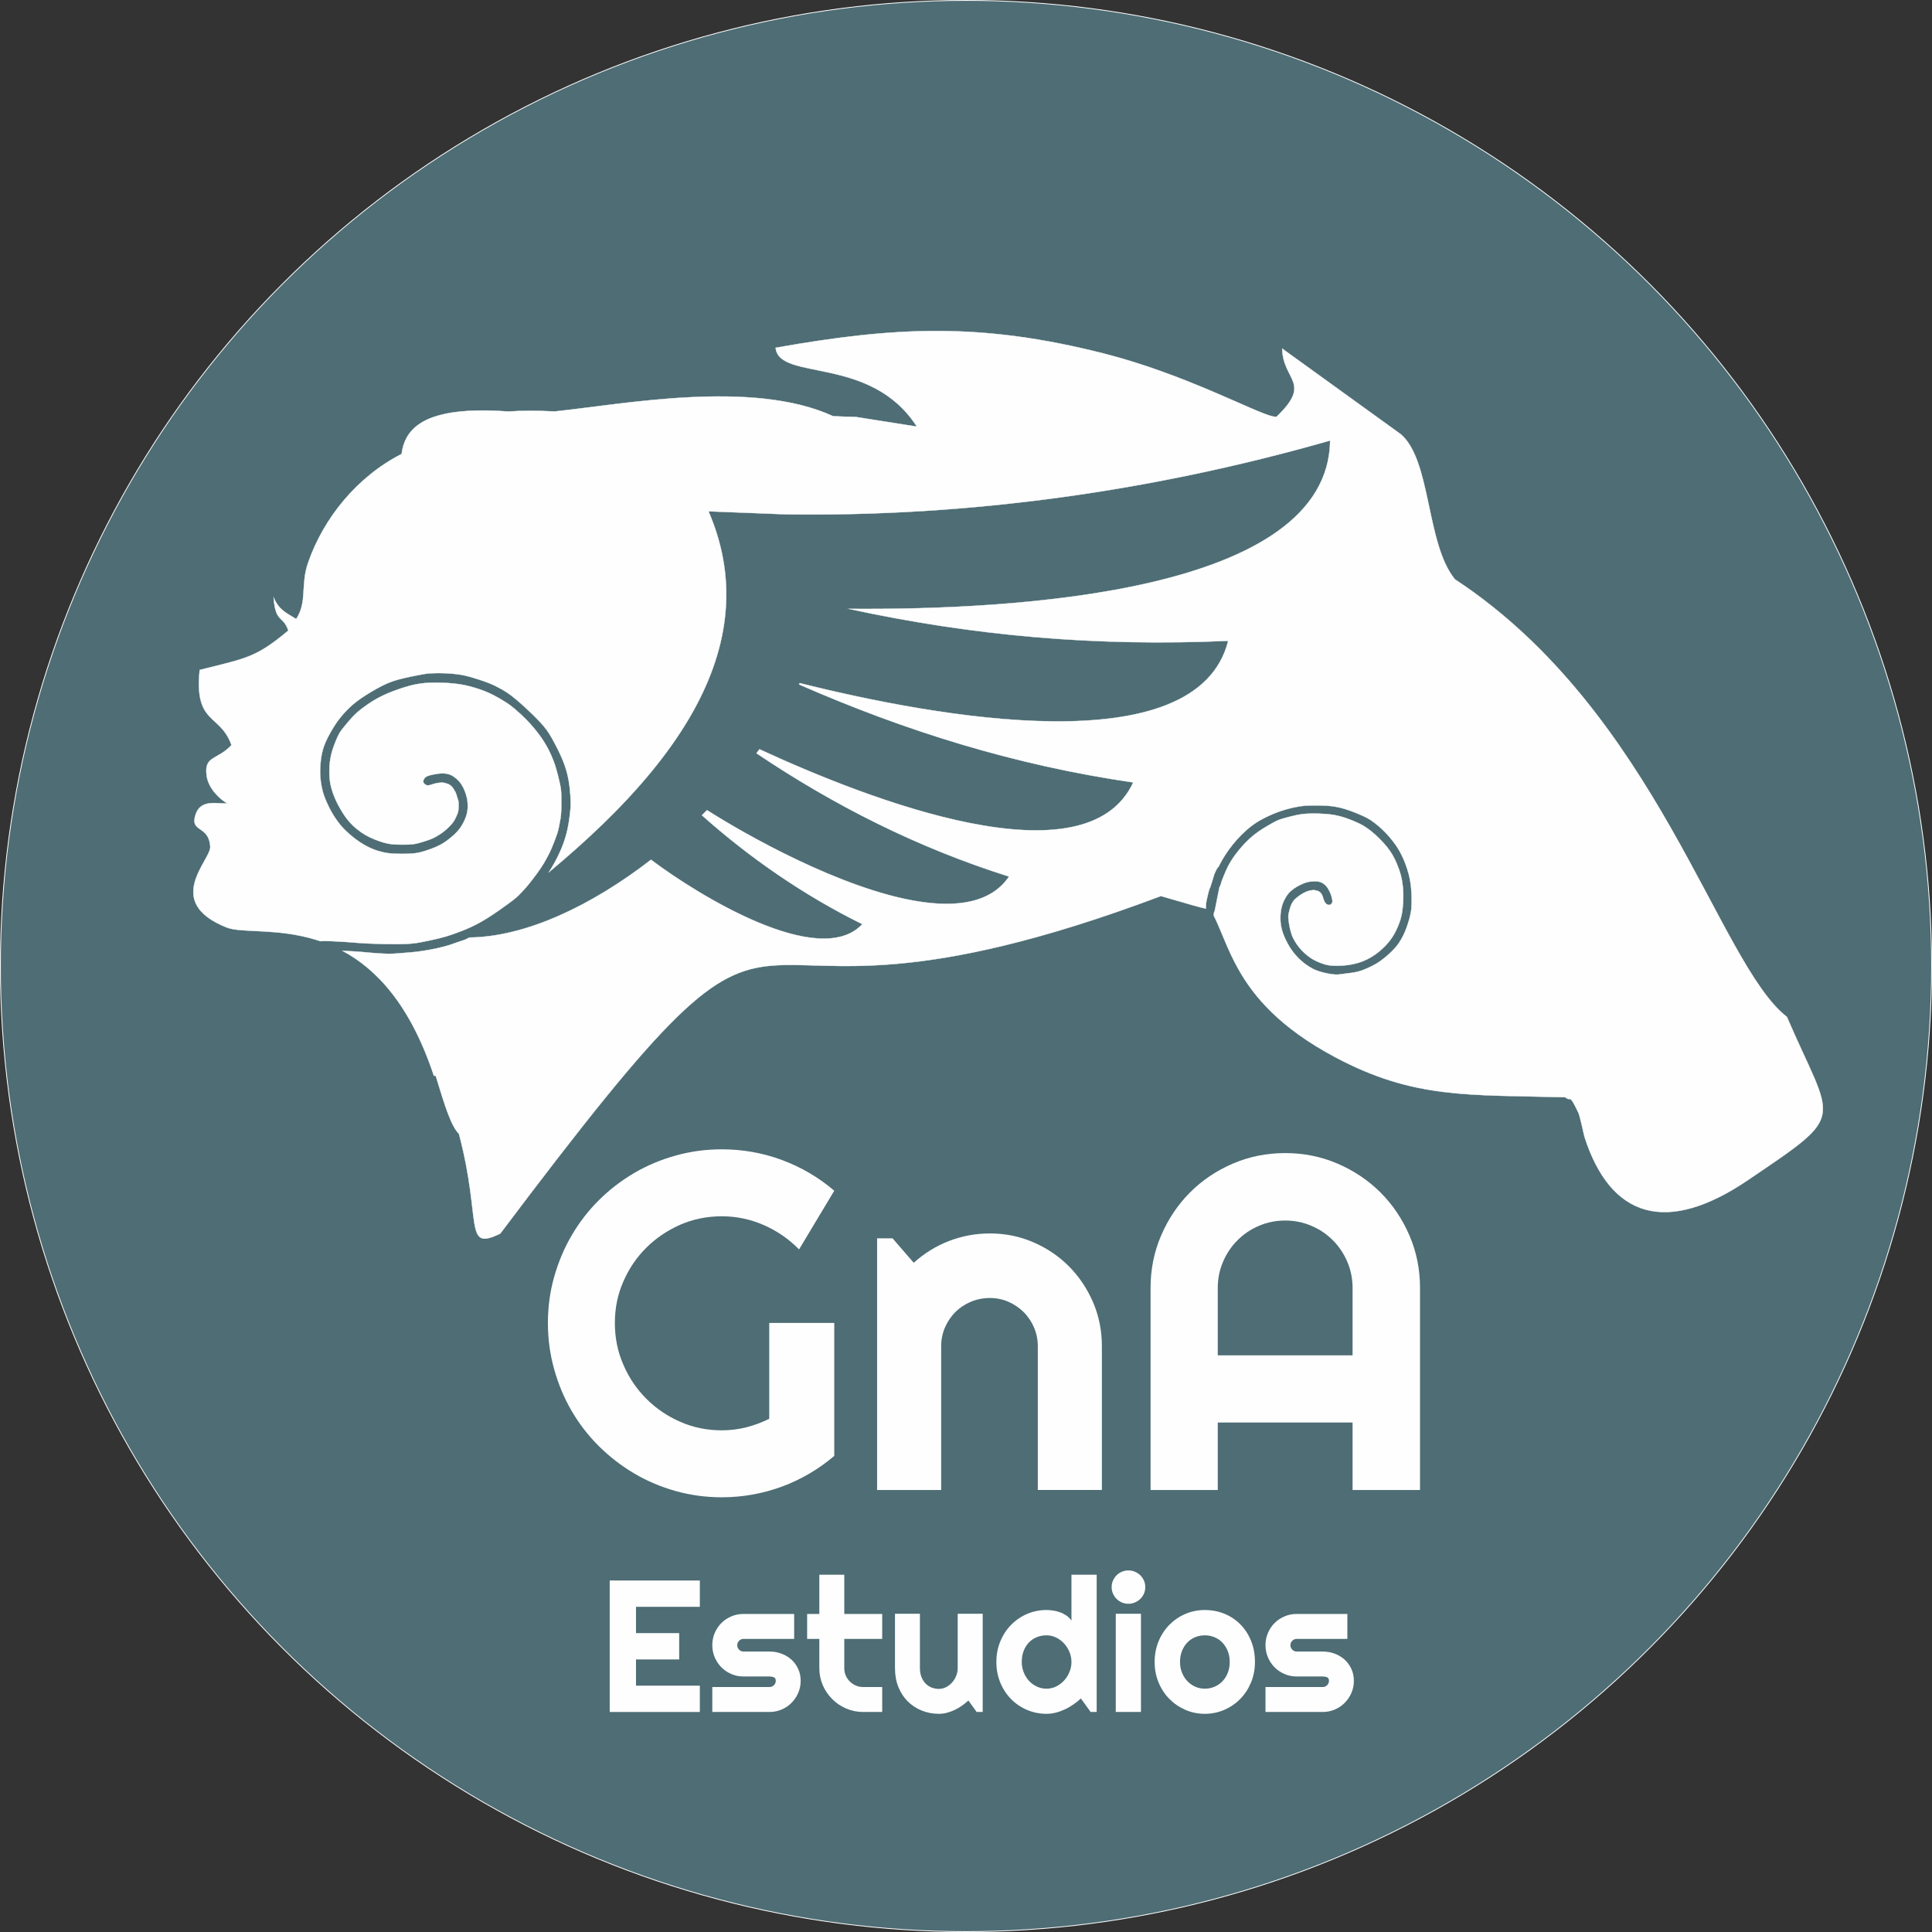 <?xml version="1.0" encoding="UTF-8"?>
<svg xmlns="http://www.w3.org/2000/svg" xml:space="preserve" width="100%" height="100%" version="1.1"
     shape-rendering="geometricPrecision" text-rendering="geometricPrecision" image-rendering="optimizeQuality"
     fill-rule="evenodd" clip-rule="evenodd"
     viewBox="0 0 47561.6 47561.6">
 <rect x="0" y="0" width="47561.6" height="47561.6" fill="#333333" stroke="none"/>
 <g>
     <circle fill="#4E6D75" stroke="#FEFEFE" stroke-width="20" stroke-miterlimit="22.926" cx="23780.8" cy="23780.8"
             r="23770.8"/>
     <path fill="#FEFEFE" stroke="#FEFEFE" stroke-width="7.62" stroke-miterlimit="22.926"
           d="M11299.04 27915.38c-192.93,-198.77 -338.97,-661.19 -572.84,-1432.18l-44.97 -0.99c-580.95,-1751.09 -1415.17,-2628.4 -2249.89,-3075.45l0.23 0.03c5.68,0.53 11.88,1.03 18.76,1.52 66.32,4.75 192.68,7.9 314.27,15.8 121.62,7.9 238.49,20.53 347.45,30 108.99,9.49 210.06,15.8 296.93,20.52 86.88,4.75 159.52,7.93 246.37,4.77 86.87,-3.15 187.96,-12.64 284.28,-20.55 96.34,-7.88 187.96,-14.21 274.81,-23.68 86.88,-9.47 169.01,-22.11 229.02,-31.58 60.01,-9.47 97.93,-15.81 148.45,-25.28 50.55,-9.46 113.72,-22.11 170.57,-34.76 56.86,-12.62 107.4,-25.25 156.36,-37.9 48.98,-12.62 96.34,-25.27 154.77,-44.23 58.44,-18.93 127.94,-44.21 172.15,-60.01 44.24,-15.78 63.17,-22.09 88.45,-30 25.27,-7.87 56.85,-17.37 86.85,-28.42 30.01,-11.06 58.44,-23.69 85.28,-37.9 15.09,-7.99 29.68,-16.48 46.02,-25.18l0.12 -0.07c1388.64,-12.8 3009.61,-782.43 4474.05,-1914.63 1143.68,863.81 4150.68,2718.97 5202.28,1585.2 -1428.69,-703.23 -2770.57,-1629.73 -3948.78,-2680.12 42.13,-41.39 83.94,-83.05 125.53,-124.9 301.01,190.22 605.75,370.97 916.33,545.51l0.09 0.06c1569.49,881.59 4057.57,2033.39 5561.83,1701.63 400.7,-88.38 731.57,-282.03 956.66,-614.12 -2247.13,-708.09 -4302.4,-1747.16 -6217.46,-3034.76l73.31 -98.46c2727.64,1259.48 8042.4,3316.35 9202.14,816.2 -2908.57,-421.48 -5608.11,-1264.43 -8226.76,-2412.08l15.58 -32.48c3318.97,831.04 9778.25,2027 10548.79,-1041.11 -3272.25,145.28 -6284.3,-124.72 -9343.81,-787.26 4129.73,34.81 11808.58,-399.72 11852.77,-4143.52 -4399.91,1258.66 -8917.12,1879.71 -13411.36,1816.43l-1892.2 -74.05c786.97,1818.9 434.28,3518.46 -441.06,5033.58l-0.03 -0.02 -44.07 75.43 -0.02 0c-271.08,458.48 -584.98,892.45 -922.85,1303.56 -749.94,912.55 -1618.53,1718.35 -2523.6,2475.05l0 -0.02c22.5,-35.14 43.85,-69.43 63.89,-102.43 53.7,-88.44 97.91,-167.39 145.29,-262.17 47.39,-94.75 97.91,-205.31 142.12,-323.77 44.23,-118.43 82.15,-244.79 110.58,-377.46 28.43,-132.66 47.37,-271.64 59.99,-377.47 12.65,-105.82 18.98,-178.45 17.39,-284.29 -1.56,-105.81 -11.05,-244.77 -25.27,-366.39 -14.21,-121.61 -33.15,-225.83 -61.58,-337.98 -28.43,-112.12 -66.34,-232.17 -132.67,-385.37 -66.33,-153.2 -161.1,-339.55 -243.23,-484.87 -82.11,-145.3 -151.61,-249.52 -307.97,-415.37 -156.35,-165.82 -399.56,-393.25 -568.56,-535.39 -168.98,-142.14 -263.76,-199 -358.51,-252.7 -94.75,-53.7 -189.53,-104.22 -326.92,-157.92 -137.4,-53.7 -317.46,-110.56 -439.08,-145.3 -121.59,-34.74 -184.78,-47.39 -270.06,-60.03 -85.29,-12.63 -192.67,-25.25 -320.59,-31.59 -127.93,-6.31 -276.41,-6.31 -385.38,0 -108.96,6.34 -178.47,18.96 -307.98,44.23 -129.5,25.28 -319,63.2 -473.79,104.25 -154.77,41.05 -274.82,85.28 -435.92,167.39 -161.08,82.13 -363.23,202.18 -514.86,307.99 -151.61,105.81 -252.68,197.43 -345.87,293.75 -93.18,96.34 -178.47,197.43 -263.75,323.77 -85.29,126.34 -170.57,277.97 -229.02,402.74 -58.42,124.77 -90,222.68 -112.12,325.34 -22.09,102.67 -34.74,210.05 -41.05,307.96 -6.32,97.93 -6.32,186.37 0,273.23 6.31,86.87 18.96,172.16 34.74,251.13 15.8,78.97 34.74,151.61 72.63,251.11 37.92,99.5 94.78,225.86 156.36,337.98 61.6,112.15 127.95,210.06 191.12,292.19 63.17,82.12 123.18,148.47 206.88,225.85 83.71,77.39 191.11,165.83 298.51,238.47 107.41,72.66 214.78,129.51 311.13,170.57 96.34,41.07 181.62,66.34 263.75,85.28 82.13,18.96 161.08,31.61 281.11,37.92 120.04,6.31 281.12,6.31 396.43,0 115.3,-6.31 184.78,-18.96 249.54,-34.76 64.76,-15.78 124.77,-34.72 189.5,-56.84 64.76,-22.11 134.27,-47.39 205.34,-78.97 71.07,-31.58 143.71,-69.5 225.83,-126.36 82.13,-56.86 173.75,-132.65 243.23,-200.56 69.51,-67.92 116.87,-127.93 164.26,-208.49 47.39,-80.54 94.75,-181.61 118.44,-279.54 23.7,-97.91 23.7,-192.69 17.37,-270.07 -6.32,-77.38 -18.94,-137.4 -37.9,-199 -18.96,-61.58 -44.21,-124.77 -72.64,-180.06 -28.43,-55.27 -60.03,-102.63 -99.52,-146.86 -39.48,-44.21 -86.85,-85.29 -131.08,-115.31 -44.21,-29.99 -85.29,-48.93 -131.09,-61.58 -45.79,-12.62 -96.32,-18.96 -146.86,-18.96 -50.54,0 -101.09,6.34 -157.94,15.81 -56.86,9.47 -120.03,22.11 -164.26,34.74 -44.21,12.62 -69.48,25.27 -88.44,39.49 -18.94,14.21 -31.59,29.99 -41.06,45.79 -9.46,15.81 -15.8,31.59 -18.96,45.8 -3.15,14.22 -3.15,26.86 1.57,39.49 4.75,12.62 14.24,25.27 23.71,34.74 9.47,9.47 18.96,15.8 28.42,22.12 9.47,6.31 18.96,12.64 34.75,15.8 15.8,3.15 37.89,3.15 66.32,-3.18 28.43,-6.31 63.19,-18.94 93.19,-28.43 30.01,-9.47 55.29,-15.78 90.03,-22.09 34.74,-6.31 78.97,-12.65 115.28,-12.65 36.33,0 64.76,6.34 97.91,15.8 33.17,9.47 71.09,22.12 102.67,42.65 31.59,20.52 56.86,48.95 74.23,72.63 17.37,23.71 26.86,42.65 37.9,61.61 11.06,18.96 23.7,37.89 34.74,64.73 11.06,26.86 20.55,61.63 30.02,93.21 9.47,31.59 18.96,60.01 25.27,78.95 6.31,18.96 9.49,28.45 11.06,72.66 1.59,44.23 1.59,123.18 -4.75,176.88 -6.31,53.7 -18.94,82.13 -31.58,110.56 -12.63,28.43 -25.28,56.86 -41.08,90.01 -15.78,33.17 -34.72,71.09 -80.54,126.36 -45.8,55.29 -118.43,127.93 -192.68,187.94 -74.23,60.03 -150.02,107.4 -210.04,140.57 -60.01,33.18 -104.24,52.11 -161.1,72.64 -56.85,20.55 -126.34,42.64 -184.78,60.01 -58.45,17.37 -105.81,30.02 -151.61,39.49 -45.8,9.47 -90.03,15.8 -178.47,18.96 -88.44,3.16 -221.09,3.16 -315.87,-1.59 -94.75,-4.72 -151.61,-14.21 -208.47,-26.86 -56.85,-12.63 -113.71,-28.41 -186.37,-53.68 -72.64,-25.27 -161.1,-60.01 -240.07,-97.93 -78.95,-37.9 -148.46,-78.95 -217.94,-127.93 -69.48,-48.95 -138.98,-105.81 -205.31,-170.57 -66.32,-64.73 -129.51,-137.39 -197.43,-236.89 -67.91,-99.5 -140.55,-225.84 -194.25,-336.4 -53.7,-110.55 -88.44,-205.33 -115.3,-295.36 -26.84,-90.01 -45.78,-175.29 -55.27,-273.22 -9.47,-97.91 -9.47,-208.45 -4.75,-295.32 4.75,-86.85 14.24,-150.05 25.28,-211.65 11.05,-61.58 23.7,-121.59 47.38,-197.41 23.69,-75.79 58.45,-167.41 90.03,-243.23 31.59,-75.79 60.02,-135.8 86.86,-181.6 26.86,-45.8 52.11,-77.41 105.81,-143.73 53.7,-66.33 135.83,-167.42 211.62,-247.96 75.82,-80.54 145.32,-140.57 233.76,-208.48 88.44,-67.92 195.84,-143.71 314.28,-213.22 118.46,-69.48 247.97,-132.65 399.58,-192.66 151.61,-60.01 325.36,-116.87 453.29,-151.63 127.93,-34.74 210.03,-47.37 277.95,-56.86 67.91,-9.47 121.61,-15.78 225.83,-18.94 104.25,-3.15 259.04,-3.15 393.28,3.16 134.24,6.31 247.95,18.96 347.45,34.74 99.5,15.8 184.78,34.74 266.91,56.86 82.13,22.11 161.1,47.38 225.86,69.5 64.76,22.12 115.28,41.05 170.55,64.74 55.29,23.7 115.3,52.13 170.57,80.56 55.29,28.43 105.83,56.86 154.78,85.28 48.98,28.43 96.35,56.86 150.05,91.6 53.7,34.74 113.71,75.82 203.72,151.61 90.03,75.82 210.08,186.37 312.73,292.19 102.66,105.81 187.94,206.9 260.58,301.65 72.66,94.75 132.67,183.22 184.78,270.07 52.14,86.87 96.35,172.16 138.99,266.91 42.64,94.78 83.72,199 123.18,330.08 39.49,131.08 77.4,289.03 99.5,394.84 22.11,105.81 28.45,159.51 31.61,262.17 3.15,102.65 3.15,254.29 0,360.1 -3.16,105.81 -9.5,165.82 -18.96,225.83 -9.47,60.02 -22.12,120.05 -33.18,176.91 -11.03,56.86 -20.52,110.53 -53.7,210.03 -33.15,99.5 -90.01,244.82 -131.08,341.16 -41.06,96.35 -66.33,143.71 -94.76,197.41 -28.42,53.7 -60.01,113.72 -101.08,181.63 -41.06,67.92 -91.6,143.71 -157.95,235.31 -66.32,91.62 -148.43,198.99 -211.62,276.38 -63.17,77.4 -107.38,124.77 -151.61,172.16 -44.23,47.38 -88.44,94.75 -138.99,140.55 -50.54,45.82 -107.4,90.03 -229.01,178.47 -121.59,88.46 -307.97,221.11 -472.22,325.36 -164.24,104.24 -306.38,180.04 -448.52,244.8 -142.14,64.75 -284.28,118.45 -405.9,161.1 -121.61,42.64 -222.68,74.22 -356.94,107.37 -134.24,33.18 -301.65,67.94 -415.37,90.03 -113.71,22.12 -173.72,31.61 -259.01,39.49 -85.28,7.9 -195.84,14.22 -394.84,14.22 -199,0 -486.43,-6.32 -690.18,-15.81 -203.72,-9.47 -323.77,-22.09 -472.22,-33.15 -148.45,-11.06 -325.34,-20.55 -454.85,-25.29 -103.35,-3.76 -176.53,-4.53 -239.58,1.72l-0.03 0c-31.65,-10.79 -63.23,-21.06 -94.7,-30.87 -965.89,-300.73 -1841.8,-160.36 -2211.77,-307.63 -1581.75,-629.81 -383.6,-1656.88 -403.01,-1986.11 -32.43,-549.07 -515.6,-333.97 -358.44,-800.42 129.61,-384.54 548.17,-246.86 776.38,-269.4 -151.36,-77.92 -461.63,-345.17 -507.12,-681.07 -67.69,-500.81 261.95,-373.86 611.79,-752.16 -278.62,-788.49 -919.93,-491.83 -783.1,-1849.54 1163.03,-291.74 1382.45,-302.3 2182.35,-969.45 -131.91,-389.47 -314.77,-172 -362.42,-816.83 132.72,315.93 318.22,383.91 556.9,532.57 278.17,-427.59 101.02,-833.98 292.1,-1385.26 385.34,-1112.18 1218.63,-2125.52 2302.35,-2677.61 18.24,-146.76 58.2,-281.91 125.49,-403.08 271.99,-489.77 988.23,-752.37 2499.89,-642.99 329.75,-21.96 708.9,-22.97 1142.42,-1.24 1675.07,-172.69 4865.46,-796.68 6853.13,116.27 178.99,9.89 362.3,16.54 551.27,18.49l1512.6 238.44c-1139.63,-1774.29 -3398.18,-1107.92 -3477.04,-1941 2948.32,-521.25 5049.77,-627.02 8075.15,140.77 2012.09,510.61 3726.05,1459.16 4171.43,1551.78l72.59 6.65c5.33,-0.56 10.28,-1.41 14.55,-2.73 881.91,-848.3 155.8,-876.24 136.26,-1676.4l2918.15 2107.5c753.32,639.66 620.94,2704.25 1334.92,3573.73 4971.72,3267.93 6482.78,9469.93 8171.27,10770.92 1146.68,2662.05 1513.18,2340.86 -958.57,4017.48 -2007.11,1361.22 -3382.21,931.75 -4024.57,-1066.56 -21.9,-83.54 -109.89,-507.72 -147.27,-587.03 -243.01,-516.23 -174.62,-253.37 -325.27,-385.48 -2387.97,-64.7 -3723.72,45.64 -5660.76,-984.83 -1362.74,-724.88 -2005.98,-1491.88 -2389.21,-2174.63 -279.87,-498.66 -421.07,-952.3 -602.52,-1311.89 0.18,-1.3 0.34,-2.62 0.49,-3.98 1.86,-16.77 2.26,-38.19 3.76,-66.31l0 -0.02c10.82,-18.4 19.19,-41.95 23.98,-71.34l107.98 -543.11c18.27,-37.79 45.69,-100.26 56.95,-159.83 15.02,-38.99 30.19,-77.31 44.72,-113.62 3.27,-8.17 6.49,-16.23 9.72,-24.2l0.06 -0.18c13.14,-26.86 25.45,-54.91 33.78,-82.08 22.41,-52.81 45.51,-103.33 72.91,-155.78 45.15,-86.33 102,-177.95 169.92,-271.14 67.91,-93.16 146.86,-187.94 227.4,-273.22 80.56,-85.29 162.69,-161.08 241.66,-224.27 78.98,-63.17 154.77,-113.69 225.84,-157.93 71.07,-44.21 137.42,-82.12 195.84,-115.3 58.45,-33.15 108.97,-61.58 161.08,-83.69 52.13,-22.12 105.83,-37.9 186.37,-60.02 80.57,-22.11 187.94,-50.54 277.97,-69.5 90.03,-18.94 162.67,-28.43 252.7,-33.17 90.03,-4.73 197.41,-4.73 301.66,-1.57 104.24,3.15 205.31,9.49 306.37,23.7 101.09,14.22 202.18,36.31 322.2,75.8 120.03,39.48 259.01,96.34 356.92,143.71 97.94,47.38 154.79,85.3 211.65,126.36 56.85,41.07 113.71,85.28 181.63,146.88 67.91,61.61 146.86,140.56 210.03,210.04 63.19,69.5 110.56,129.51 153.2,191.09 42.64,61.61 80.56,124.8 118.46,202.18 37.89,77.38 75.81,169 107.4,260.6 31.58,91.6 56.85,183.19 74.22,289.01 17.38,105.81 26.87,225.86 28.43,334.82 1.59,108.97 -4.74,206.9 -14.21,301.66 -9.47,94.75 -22.12,186.37 -55.29,296.93 -33.15,110.55 -86.85,240.05 -148.45,350.6 -61.58,110.56 -131.09,202.16 -210.06,285.85 -78.95,83.72 -167.39,159.52 -247.95,217.96 -80.54,58.45 -153.18,99.5 -221.09,132.67 -67.92,33.18 -131.11,58.43 -203.77,80.54 -72.64,22.12 -154.74,41.06 -238.46,53.68 -83.7,12.65 -168.98,18.98 -251.11,20.55 -82.13,1.59 -161.1,-1.57 -224.29,-9.47 -63.17,-7.9 -110.54,-20.52 -181.61,-45.8 -71.07,-25.27 -165.84,-63.19 -257.44,-120.04 -91.6,-56.86 -180.04,-132.65 -249.54,-206.88 -69.48,-74.23 -120.01,-146.89 -157.93,-208.49 -37.89,-61.58 -63.16,-112.12 -85.28,-175.32 -22.12,-63.16 -41.05,-138.96 -53.7,-202.15 -12.63,-63.17 -18.96,-113.69 -23.71,-154.77 -4.72,-41.05 -7.88,-72.63 -6.31,-102.65 1.59,-30 7.93,-58.43 17.39,-97.91 9.47,-39.49 22.12,-90.03 36.33,-131.11 14.22,-41.05 30,-72.63 47.37,-102.65 17.39,-30 36.33,-58.43 86.87,-102.66 50.55,-44.21 132.65,-104.22 208.47,-142.14 75.82,-37.9 145.3,-53.68 192.69,-58.42 47.38,-4.75 72.63,1.59 97.91,7.9 25.27,6.31 50.54,12.62 75.81,29.99 25.27,17.37 50.55,45.8 66.33,75.8 15.8,30.02 22.11,61.62 33.17,96.36 11.06,34.74 26.84,72.66 44.21,97.91 17.39,25.28 36.33,37.92 53.7,45.8 17.39,7.9 33.17,11.06 48.95,9.47 15.81,-1.57 31.61,-7.88 45.83,-20.53 14.21,-12.62 26.83,-31.56 29.99,-56.83 3.18,-25.27 -3.16,-56.88 -11.06,-90.05 -7.88,-33.15 -17.37,-67.9 -31.58,-104.23 -14.22,-36.3 -33.15,-74.22 -50.55,-105.81 -17.37,-31.58 -33.15,-56.85 -56.85,-83.71 -23.68,-26.84 -55.27,-55.27 -90.01,-75.8 -34.74,-20.53 -72.66,-33.17 -107.4,-39.48 -34.74,-6.32 -66.33,-6.32 -108.97,-4.75 -42.64,1.59 -96.34,4.75 -154.79,18.96 -58.42,14.21 -121.61,39.49 -180.06,67.91 -58.42,28.43 -112.1,60.02 -161.08,94.76 -48.95,34.74 -93.16,72.66 -132.65,120.02 -39.48,47.39 -74.25,104.25 -104.26,167.42 -30,63.17 -55.25,132.67 -71.05,214.78 -15.78,82.12 -22.12,176.9 -18.96,270.06 3.16,93.19 15.8,184.81 53.7,298.52 37.9,113.72 101.09,249.52 175.31,367.98 74.23,118.46 159.52,219.53 244.8,300.07 85.29,80.56 170.57,140.57 235.33,181.62 64.76,41.08 108.97,63.2 159.51,83.72 50.54,20.55 107.4,39.49 175.32,56.86 67.91,17.37 146.86,33.17 211.62,42.64 64.76,9.47 115.28,12.65 165.82,9.49 50.55,-3.15 101.09,-12.65 159.51,-20.55 58.45,-7.88 124.8,-14.21 187.97,-23.68 63.17,-9.47 123.18,-22.12 181.6,-39.49 58.45,-17.37 115.3,-39.48 183.22,-69.5 67.91,-30 146.86,-67.91 219.5,-110.56 72.66,-42.64 139.01,-90 205.33,-143.71 66.33,-53.7 132.68,-113.71 191.1,-172.15 58.44,-58.43 108.99,-115.28 154.79,-180.04 45.8,-64.76 86.87,-137.4 118.46,-200.59 31.58,-63.17 53.67,-116.85 78.95,-186.35 25.27,-69.48 53.7,-154.77 75.81,-236.9 22.12,-82.12 37.9,-161.1 45.8,-241.66 7.9,-80.54 7.9,-162.64 6.31,-252.67 -1.56,-90.03 -4.72,-187.94 -15.78,-289.03 -11.06,-101.09 -29.99,-205.31 -56.85,-307.97 -26.84,-102.65 -61.61,-203.74 -91.62,-281.13 -30,-77.38 -55.27,-131.08 -83.7,-187.94 -28.43,-56.85 -60.01,-116.86 -97.93,-176.88 -37.9,-60.01 -82.11,-120.05 -129.5,-180.06 -47.38,-60.01 -97.91,-120.02 -153.19,-178.47 -55.27,-58.42 -115.28,-115.28 -180.04,-170.57 -64.76,-55.27 -134.24,-108.97 -195.84,-150.04 -61.61,-41.06 -115.28,-69.48 -199,-107.4 -83.7,-37.9 -197.41,-85.27 -301.66,-123.19 -104.22,-37.89 -198.99,-66.32 -293.75,-86.85 -94.75,-20.52 -189.53,-33.17 -287.46,-39.48 -97.91,-6.32 -198.97,-6.32 -287.44,-6.32 -88.44,0 -164.23,0 -246.36,6.32 -82.13,6.31 -170.57,18.96 -284.28,44.21 -113.72,25.27 -252.7,63.19 -386.96,112.14 -134.24,48.96 -263.74,108.99 -371.14,165.85 -107.4,56.86 -192.68,110.53 -279.56,176.86 -86.85,66.35 -175.29,145.32 -254.26,224.29 -78.95,78.97 -148.46,157.92 -214.78,241.62 -66.33,83.72 -129.52,172.16 -181.63,252.7 -52.11,80.56 -93.18,153.2 -129.51,224.27 -9.94,19.47 -19.55,38.83 -28.84,57.97l-0.02 0.07c-44.57,35.7 -71.72,110.87 -107.29,184.81l-53.07 181.94c-14.62,39.84 -28.43,80.9 -41.88,123.11l-0.02 0.07 -6.07 11.1 3.13 -1.79 4.12 -2.37 -0.13 0.22 -0.14 0.23 -0.11 0.22 -0.13 0.22 -0.14 0.23 -0.13 0.22 -0.11 0.23 -0.14 0.2 -0.13 0.22 -0.14 0.23 -0.09 0.17 -0.02 0.07 -0.13 0.23 -0.14 0.22 -0.13 0.22 -0.11 0.23 -0.03 0.02 -0.11 0.2 -0.13 0.22 -0.11 0.23 -0.14 0.22 -0.13 0.23 -0.11 0.22 -0.14 0.22 -0.13 0.25 -0.11 0.22 -0.14 0.23 -0.11 0.22 -0.14 0.23 -0.13 0.22 -0.11 0.25 -0.14 0.22 -0.04 0.07 -0.07 0.15 -0.13 0.23 -0.11 0.24 -0.14 0.23 -0.13 0.22 -0.11 0.22 -0.14 0.25 -0.11 0.22 -0.14 0.23 -0.11 0.24 -0.13 0.23 -0.11 0.22 -0.14 0.25 -0.11 0.22 -0.13 0.25 -0.07 0.11 -0.05 0.11 -0.13 0.23 -0.11 0.24 -0.14 0.23 -0.11 0.24 -0.13 0.23 -0.11 0.24 -0.12 0.23 -0.13 0.24 -0.11 0.23 -0.14 0.24 -0.11 0.23 -0.13 0.24 -0.11 0.23 -0.12 0.24 -0.09 0.16 -0.04 0.07 -0.11 0.24 -0.14 0.23 -0.11 0.24 -0.02 0.09c-36.6,71.79 -53.16,176.86 -73.92,257.56 -14.72,57.48 -40.6,179.88 -30.33,266.82 -104.6,-25.05 -213.68,-53.61 -327.55,-85.84 -273.72,-77.54 -533.13,-153.16 -781.82,-225.93 -6.29,2.8 -12.36,5.78 -19.14,8.31 -12131.75,4555.95 -7903.26,-2778.55 -16243.39,8301.66 -913,443.12 -442.84,-276.34 -1015.81,-2453.07z"/>
     <path fill="#FEFEFE" fill-rule="nonzero"
           d="M20537.96 35841.1c-384.98,327.72 -815.35,580.42 -1289.17,756.12 -473.81,173.73 -967.36,262.57 -1480.66,262.57 -392.87,0 -771.92,-51.33 -1137.15,-153.99 -363.25,-102.65 -704.79,-246.77 -1020.67,-434.32 -315.87,-185.58 -604.11,-410.64 -866.68,-669.26 -262.57,-260.6 -485.66,-550.81 -671.23,-868.66 -185.58,-317.85 -327.72,-659.39 -430.38,-1026.59 -102.66,-365.23 -153.99,-746.25 -153.99,-1139.12 0,-392.87 51.33,-771.92 153.99,-1133.2 102.66,-363.26 244.8,-702.82 430.38,-1020.67 185.57,-317.85 408.66,-608.06 671.23,-868.66 262.57,-260.6 550.81,-481.71 866.68,-667.28 315.88,-185.58 657.42,-329.7 1020.67,-430.38 365.23,-102.66 744.28,-153.99 1137.15,-153.99 513.3,0 1006.85,86.86 1480.66,262.57 473.82,175.7 904.19,428.4 1289.17,756.12l-866.68 1445.13c-250.73,-254.67 -538.97,-454.07 -866.69,-598.19 -329.69,-144.12 -673.2,-217.16 -1036.46,-217.16 -361.28,0 -702.82,69.1 -1020.67,207.29 -317.85,140.17 -596.21,327.72 -835.09,564.63 -238.88,236.9 -428.41,515.27 -566.6,833.12 -140.17,317.85 -209.27,657.41 -209.27,1020.67 0,367.2 69.1,708.74 209.27,1028.56 138.19,321.8 327.72,600.17 566.6,839.05 238.88,238.88 517.24,428.4 835.09,566.6 317.85,140.17 659.39,209.26 1020.67,209.26 209.27,0 410.64,-25.66 608.06,-75.02 195.45,-51.33 383,-120.42 560.68,-209.26l0 -2359.19 1601.09 0 0 3273.25z"/>
     <path id="1" fill="#FEFEFE" fill-rule="nonzero"
           d="M23169.59 36680.14l-1577.4 0 0 -6195.09 381.02 0 521.19 602.13c254.68,-230.98 542.91,-410.63 864.71,-535.01 321.8,-124.37 657.41,-187.55 1008.82,-187.55 377.08,0 734.41,71.07 1070.03,217.16 335.62,144.12 627.8,341.54 878.53,594.24 250.72,252.7 448.14,548.84 594.24,886.43 144.11,337.59 215.19,696.9 215.19,1077.92l0 3539.77 -1577.4 0 0 -3539.77c0,-161.89 -31.59,-315.88 -92.79,-459.99 -63.18,-144.12 -146.09,-270.47 -254.68,-379.05 -108.58,-106.61 -232.95,-191.5 -377.07,-254.68 -142.14,-61.2 -294.16,-92.78 -456.05,-92.78 -165.83,0 -321.79,31.58 -467.88,92.78 -148.07,63.18 -274.42,148.07 -383,254.68 -106.61,108.58 -191.5,234.93 -254.68,379.05 -61.2,144.11 -92.78,298.1 -92.78,459.99l0 3539.77z"/>
     <path id="2" fill="#FEFEFE" fill-rule="nonzero"
           d="M33297.32 33365.43l0 -1660.32c0,-227.03 -43.43,-442.22 -130.3,-643.59 -86.87,-203.35 -205.32,-379.05 -355.36,-529.09 -150.04,-150.04 -325.74,-270.47 -529.09,-355.36 -201.37,-86.87 -416.56,-130.3 -643.59,-130.3 -229.01,0 -444.2,43.43 -645.57,130.3 -203.35,84.89 -379.05,205.32 -529.09,355.36 -150.04,150.04 -268.5,325.74 -355.36,529.09 -86.87,201.37 -130.3,416.56 -130.3,643.59l0 1660.32 3318.66 0zm1660.31 3314.71l-1660.31 0 0 -1660.32 -3318.66 0 0 1660.32 -1654.39 0 0 -4975.03c0,-458.01 86.86,-888.39 260.59,-1291.13 173.73,-402.74 408.67,-756.13 708.75,-1056.21 298.1,-300.08 649.51,-536.99 1052.25,-710.72 402.74,-173.73 833.12,-260.59 1293.12,-260.59 458.01,0 888.39,86.86 1291.13,260.59 402.74,173.73 756.13,410.64 1056.21,710.72 300.08,300.08 536.99,653.47 710.72,1056.21 173.73,402.74 260.59,833.12 260.59,1291.13l0 4975.03z"/>
     <polygon fill="#FEFEFE" fill-rule="nonzero"
              points="17228.57,42145.1 15009.68,42145.1 15009.68,38908.45 17228.57,38908.45 17228.57,39556.4 15656.86,39556.4 15656.86,40203.57 16720.08,40203.57 16720.08,40851.52 15656.86,40851.52 15656.86,41497.15 17228.57,41497.15 "/>
     <path id="1" fill="#FEFEFE" fill-rule="nonzero"
           d="M18943.59 42145.1l-1408.38 0 0 -614.05 1408.38 0c42.37,0 78.58,-14.63 108.63,-44.68 30.05,-30.82 45.45,-66.26 45.45,-108.63 0,-43.92 -15.4,-72.43 -45.45,-85.52 -30.05,-13.87 -66.26,-20.81 -108.63,-20.81l-641.02 0c-106.32,0 -206.48,-20.03 -299.7,-60.86 -93.22,-40.84 -174.89,-95.54 -244.23,-165.65 -69.34,-70.11 -123.27,-151.78 -163.34,-245 -40.06,-93.22 -60.09,-193.38 -60.09,-300.47 0,-106.33 20.03,-206.48 60.09,-299.71 40.07,-93.22 94,-174.89 163.34,-244.23 69.34,-69.34 151.01,-123.27 244.23,-163.33 93.22,-40.07 193.38,-60.1 299.7,-60.1l1248.13 0 0 614.05 -1248.13 0c-41.6,0 -77.81,15.41 -107.86,45.45 -30.05,30.05 -45.46,66.26 -45.46,107.87 0,43.91 15.41,80.89 45.46,111.71 30.05,30.82 66.26,46.23 107.86,46.23l641.02 0c105.55,0 204.93,17.72 298.16,53.16 93.22,35.44 174.89,84.75 244.23,147.92 68.57,63.18 124.04,139.45 164.1,228.06 40.84,88.6 60.87,185.67 60.87,291.23 0,107.09 -20.03,206.47 -60.87,298.93 -40.06,92.45 -95.53,174.12 -164.1,243.46 -69.34,70.11 -151.01,125.58 -244.23,164.88 -93.23,40.06 -192.61,60.09 -298.16,60.09z"/>
     <path id="2" fill="#FEFEFE" fill-rule="nonzero"
           d="M21251.07 42145.1c-148.7,0 -288.92,-28.51 -419.89,-84.75 -130.98,-56.24 -245.78,-134.06 -344.39,-232.67 -98.62,-98.62 -175.67,-213.42 -232.68,-343.62 -56.24,-130.98 -83.98,-271.2 -83.98,-419.9l0 -718.05 -300.47 0 0 -614.05 300.47 0 0 -966.14 614.05 0 0 966.14 933.78 0 0 614.05 -933.78 0 0 718.05c0,64.72 11.55,124.82 35.44,181.83 24.65,56.24 57.78,105.55 99.39,147.15 42.37,42.38 91.68,76.28 149.46,100.93 57.02,24.66 117.88,36.98 182.6,36.98l466.89 0 0 614.05 -466.89 0z"/>
     <path id="3" fill="#FEFEFE" fill-rule="nonzero"
           d="M23839.77 41863.12c-49.31,44.68 -102.47,87.83 -158.72,127.12 -56.24,40.06 -115.56,74.73 -177.2,104.01 -61.63,29.28 -125.58,52.39 -191.07,70.11 -65.49,16.95 -131.75,26.2 -199.55,26.2 -148.69,0 -288.91,-26.97 -419.89,-79.36 -130.97,-52.39 -245.77,-127.89 -344.39,-224.2 -98.62,-97.08 -175.66,-215.72 -231.9,-354.41 -57.02,-139.45 -84.75,-295.85 -84.75,-468.43l0 -1336.72 614.04 0 0 1336.72c0,80.9 12.33,153.32 36.99,217.27 24.65,63.95 58.55,117.88 100.15,161.79 42.38,43.15 91.69,76.28 147.93,99.39 56.24,22.34 117.11,33.9 181.82,33.9 63.18,0 123.28,-14.64 179.52,-43.92 56.24,-30.04 105.55,-68.56 147.92,-116.33 42.38,-48.54 75.51,-103.24 99.39,-164.11 23.89,-60.86 36.21,-123.27 36.21,-187.99l0 -1336.72 615.59 0 0 2417.66 -148.7 0 -203.39 -281.98z"/>
     <path id="4" fill="#FEFEFE" fill-rule="nonzero"
           d="M26997.83 42145.1l-148.7 0 -239.6 -332.06c-58.56,53.16 -120.96,102.47 -186.45,147.92 -65.49,46.23 -134.06,86.29 -206.48,119.42 -72.42,33.9 -146.39,60.87 -221.89,80.13 -76.28,20.03 -153.32,30.05 -231.91,30.05 -169.49,0 -329.75,-32.36 -479.21,-96.31 -150.24,-63.95 -280.45,-152.55 -392.93,-266.57 -111.72,-113.26 -200.32,-248.09 -265.03,-403.72 -64.72,-155.63 -97.08,-325.13 -97.08,-509.26 0,-181.83 32.36,-351.33 97.08,-507.73 64.71,-156.4 153.31,-292 265.03,-406.02 112.48,-114.8 242.69,-204.17 392.93,-268.89 149.46,-64.72 309.72,-97.08 479.21,-97.08 54.71,0 110.18,4.63 168.73,13.87 57.79,8.48 114.03,23.89 168.73,43.92 55.47,20.03 107.09,47 154.86,80.12 48.54,33.13 88.6,73.97 121.73,121.74l0 -1128.71 620.98 0 0 3379.18zm-620.98 -1230.4c0,-83.98 -16.18,-165.65 -48.54,-245.01 -32.36,-78.58 -76.27,-148.69 -131.74,-209.56 -55.48,-60.86 -120.96,-110.17 -195.7,-146.38 -73.96,-36.98 -153.32,-55.47 -238.07,-55.47 -83.97,0 -163.33,14.63 -238.06,44.68 -73.97,30.05 -138.68,73.96 -194.16,130.21 -54.7,56.24 -97.84,124.81 -129.43,206.48 -31.59,80.89 -47.77,173.35 -47.77,275.05 0,89.37 16.18,173.35 47.77,252.7 31.59,80.13 74.73,150.24 129.43,210.34 55.48,60.09 120.19,107.86 194.16,141.76 74.73,34.67 154.09,52.39 238.06,52.39 84.75,0 164.11,-18.49 238.07,-55.47 74.74,-36.99 140.22,-85.52 195.7,-146.39 55.47,-60.86 99.38,-130.98 131.74,-210.33 32.36,-78.59 48.54,-160.25 48.54,-245z"/>
     <path id="5" fill="#FEFEFE" fill-rule="nonzero"
           d="M28194.34 39071.02c0,57.01 -10.79,110.17 -32.36,160.25 -22.34,49.31 -51.62,92.45 -89.37,129.44 -37.76,36.98 -81.67,66.25 -132.52,87.83 -50.08,22.34 -104.01,33.13 -161.02,33.13 -57.02,0 -110.95,-10.79 -161.03,-33.13 -50.85,-21.58 -94.76,-50.85 -130.97,-87.83 -36.98,-36.99 -66.26,-80.13 -88.6,-129.44 -21.58,-50.08 -32.36,-103.24 -32.36,-160.25 0,-56.24 10.78,-108.64 32.36,-159.48 22.34,-50.08 51.62,-94 88.6,-130.98 36.21,-36.98 80.12,-66.26 130.97,-87.83 50.08,-21.57 104.01,-32.36 161.03,-32.36 57.01,0 110.94,10.79 161.02,32.36 50.85,21.57 94.76,50.85 132.52,87.83 37.75,36.98 67.03,80.9 89.37,130.98 21.57,50.84 32.36,103.24 32.36,159.48zm-106.32 3074.08l-620.21 0 0 -2417.66 620.21 0 0 2417.66z"/>
     <path id="6" fill="#FEFEFE" fill-rule="nonzero"
           d="M30893.98 40914.7c0,181.05 -32.36,349.01 -97.08,504.64 -64.71,155.63 -152.54,290.46 -264.26,403.71 -110.94,114.03 -241.92,203.4 -391.39,268.89 -149.46,65.49 -310.49,98.62 -482.3,98.62 -169.49,0 -329.75,-33.13 -479.21,-98.62 -150.24,-65.49 -280.45,-154.86 -392.93,-268.89 -111.72,-113.25 -200.32,-248.08 -265.03,-403.71 -64.72,-155.63 -97.08,-323.59 -97.08,-504.64 0,-183.37 32.36,-353.64 97.08,-510.04 64.71,-156.4 153.31,-291.23 265.03,-405.25 112.48,-113.26 242.69,-202.63 392.93,-267.35 149.46,-64.72 309.72,-97.08 479.21,-97.08 171.81,0 332.84,30.82 482.3,91.69 149.47,60.86 280.45,147.15 391.39,259.64 111.72,111.71 199.55,246.54 264.26,403.71 64.72,157.17 97.08,332.07 97.08,524.68zm-620.98 0c0,-99.39 -16.18,-188.76 -48.54,-269.66 -32.36,-80.13 -76.27,-149.47 -131.74,-207.25 -55.48,-58.55 -120.96,-102.47 -195.7,-133.29 -73.96,-30.81 -153.32,-46.22 -238.07,-46.22 -83.97,0 -163.33,15.41 -238.06,46.22 -73.97,30.82 -138.68,74.74 -194.16,133.29 -54.7,57.78 -97.84,127.12 -129.43,207.25 -31.59,80.9 -47.77,170.27 -47.77,269.66 0,93.22 16.18,180.28 47.77,259.64 31.59,80.12 74.73,149.46 129.43,208.02 55.48,58.55 120.19,104.78 194.16,138.68 74.73,33.9 154.09,50.85 238.06,50.85 84.75,0 164.11,-16.18 238.07,-47.77 74.74,-31.59 140.22,-75.5 195.7,-133.29 55.47,-57.01 99.38,-126.35 131.74,-207.25 32.36,-81.66 48.54,-171.04 48.54,-268.88z"/>
     <path id="7" fill="#FEFEFE" fill-rule="nonzero"
           d="M32562 42145.1l-1408.38 0 0 -614.05 1408.38 0c42.37,0 78.58,-14.63 108.63,-44.68 30.05,-30.82 45.45,-66.26 45.45,-108.63 0,-43.92 -15.4,-72.43 -45.45,-85.52 -30.05,-13.87 -66.26,-20.81 -108.63,-20.81l-641.02 0c-106.32,0 -206.48,-20.03 -299.7,-60.86 -93.22,-40.84 -174.89,-95.54 -244.23,-165.65 -69.34,-70.11 -123.27,-151.78 -163.34,-245 -40.06,-93.22 -60.09,-193.38 -60.09,-300.47 0,-106.33 20.03,-206.48 60.09,-299.71 40.07,-93.22 94,-174.89 163.34,-244.23 69.34,-69.34 151.01,-123.27 244.23,-163.33 93.22,-40.07 193.38,-60.1 299.7,-60.1l1248.13 0 0 614.05 -1248.13 0c-41.6,0 -77.81,15.41 -107.86,45.45 -30.05,30.05 -45.46,66.26 -45.46,107.87 0,43.91 15.41,80.89 45.46,111.71 30.05,30.82 66.26,46.23 107.86,46.23l641.02 0c105.55,0 204.93,17.72 298.16,53.16 93.22,35.44 174.89,84.75 244.23,147.92 68.57,63.18 124.04,139.45 164.1,228.06 40.84,88.6 60.87,185.67 60.87,291.23 0,107.09 -20.03,206.47 -60.87,298.93 -40.06,92.45 -95.53,174.12 -164.1,243.46 -69.34,70.11 -151.01,125.58 -244.23,164.88 -93.23,40.06 -192.61,60.09 -298.16,60.09z"/>
 </g>
</svg>